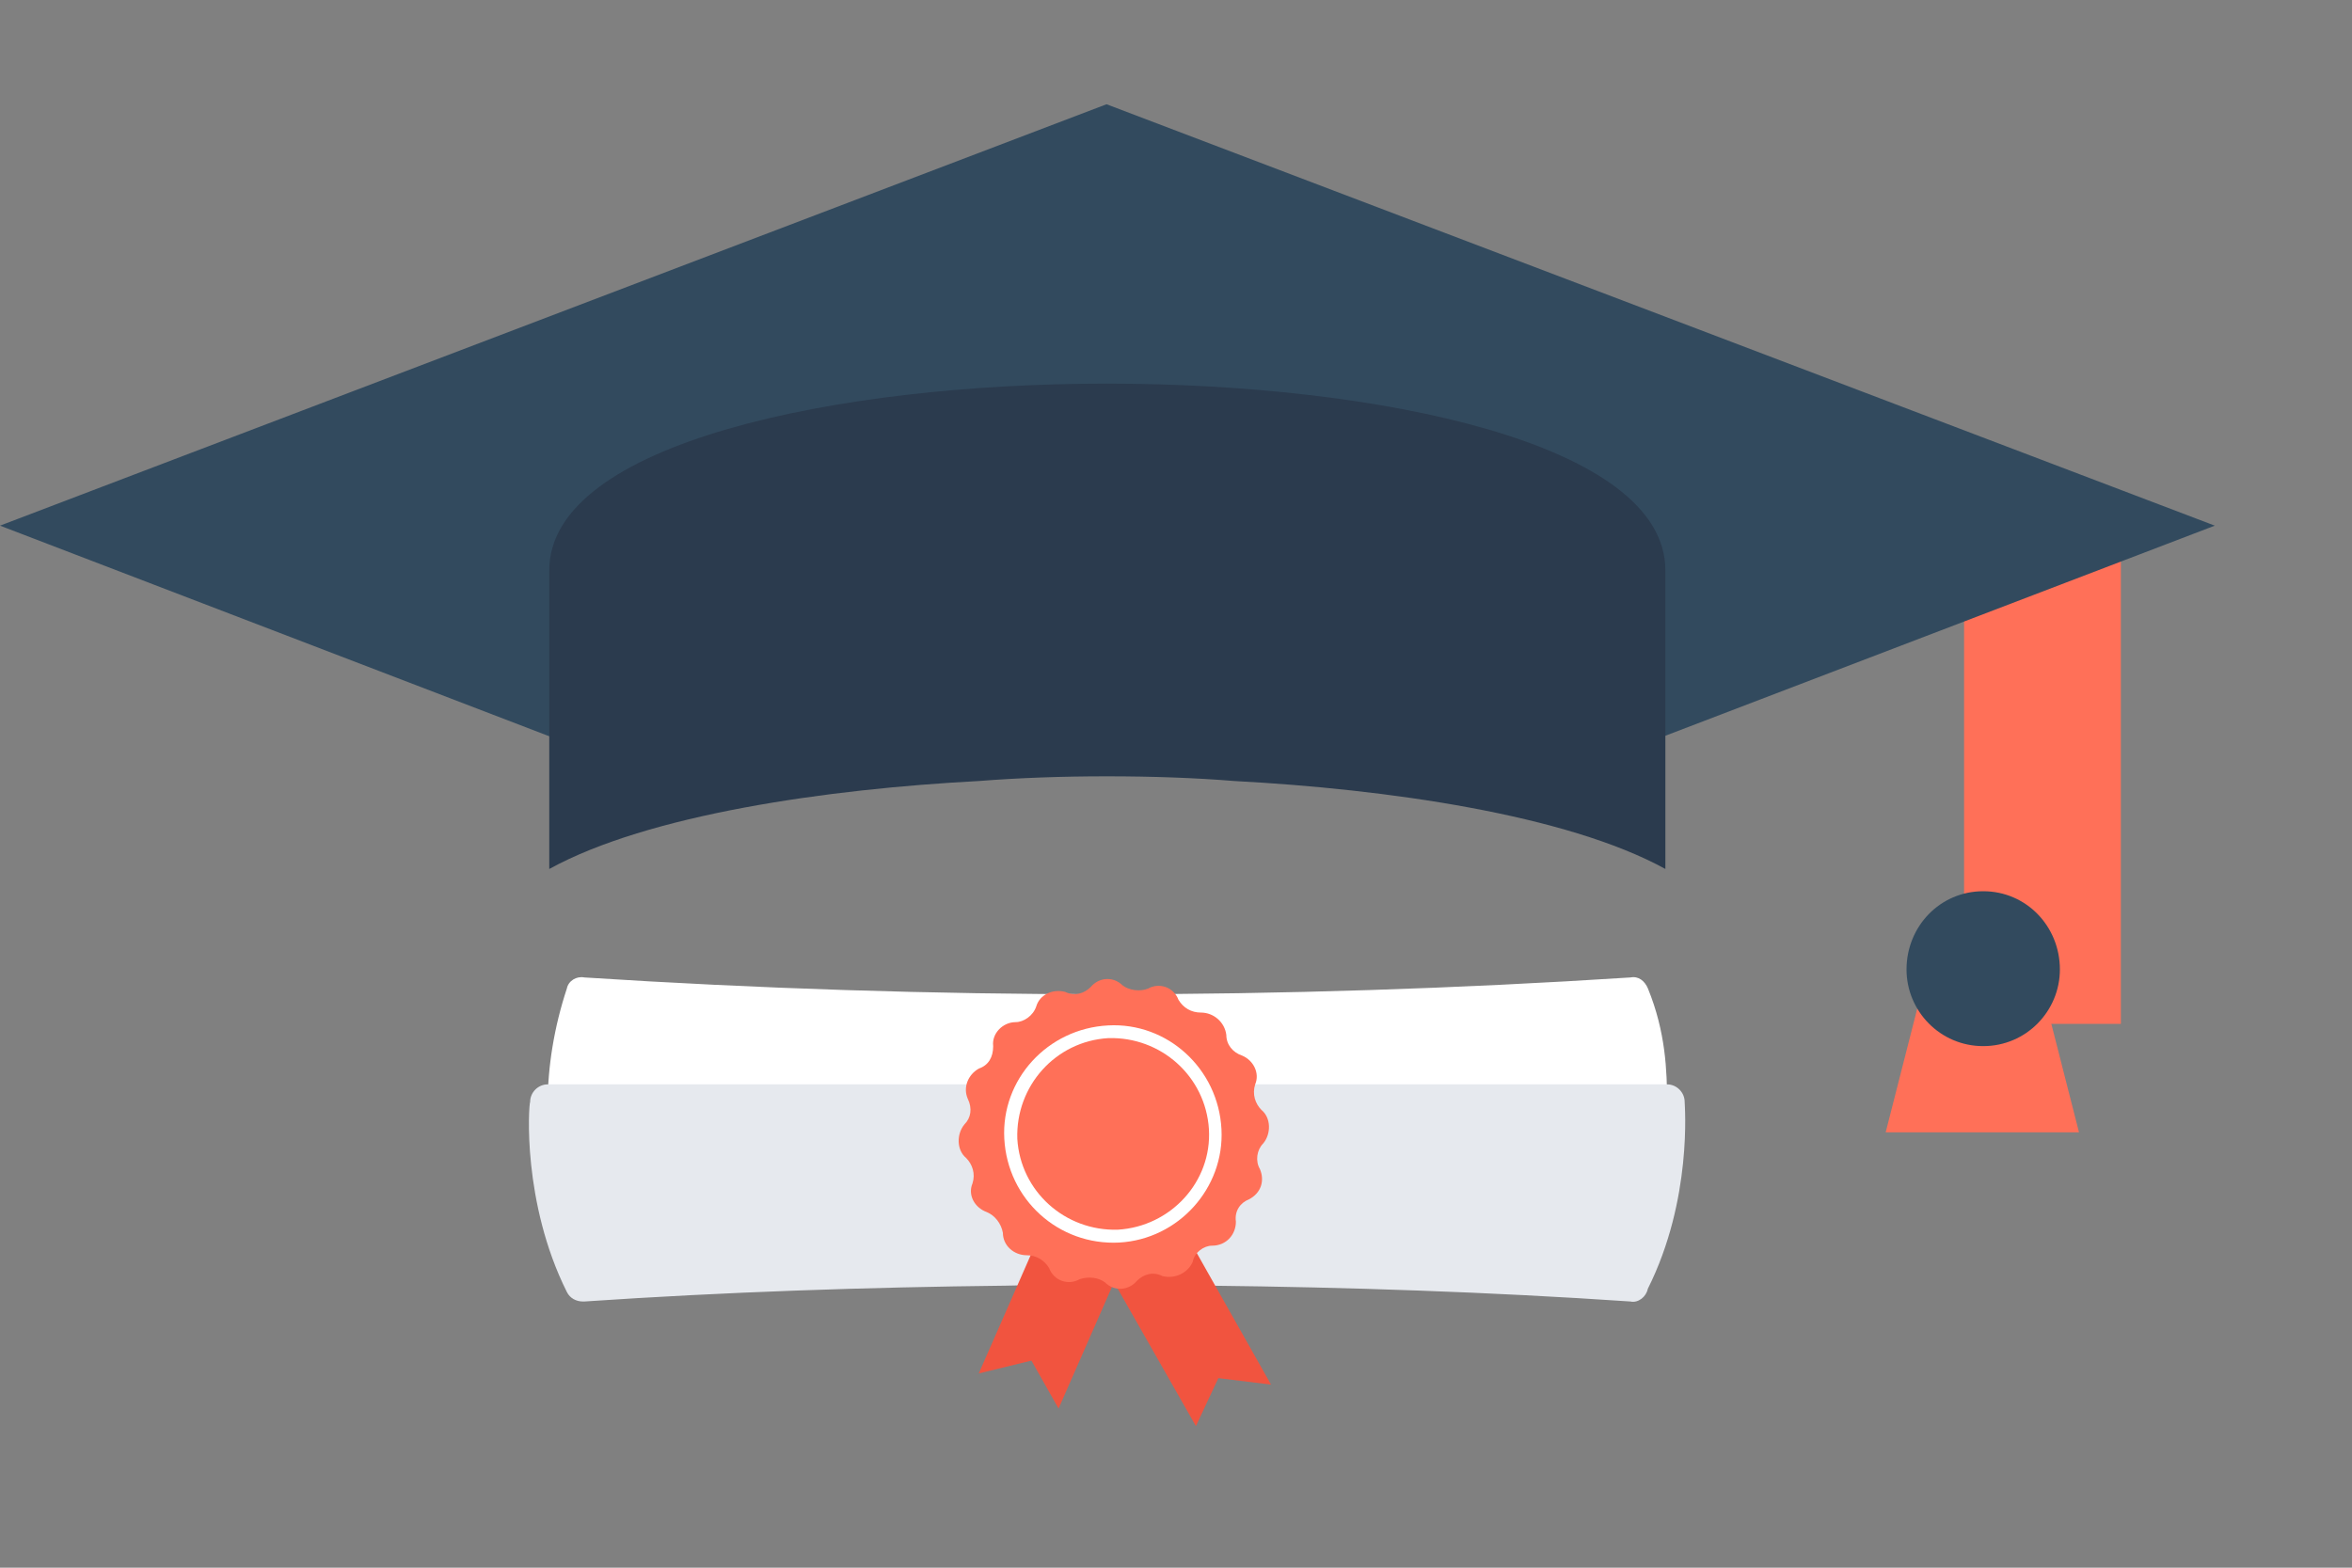 <svg width="15" height="10" viewBox="0 0 15 10" fill="none" xmlns="http://www.w3.org/2000/svg">
<rect x="0" y="0" width="15" height="10" fill="#808080" stroke="none"/>
<path fill-rule="evenodd" clip-rule="evenodd" d="M13.259 7.223H12.026L12.291 6.184H12.994L13.259 7.223Z" fill="#FF7058"/>
<rect x="12.526" y="3.435" width="1" height="3.096" fill="#FF7058"/>
<path fill-rule="evenodd" clip-rule="evenodd" d="M13.137 6.184C13.137 5.909 12.923 5.685 12.648 5.685C12.373 5.685 12.159 5.909 12.159 6.184C12.159 6.449 12.373 6.673 12.648 6.673C12.923 6.673 13.137 6.449 13.137 6.184Z" fill="#324A5E"/>
<path fill-rule="evenodd" clip-rule="evenodd" d="M0 3.353L7.057 0.665L14.125 3.353L10.53 4.728V3.648C10.53 2.854 8.727 2.487 7.057 2.487C5.387 2.487 3.585 2.854 3.585 3.648V4.728L0 3.353Z" fill="#324A5E"/>
<path fill-rule="evenodd" clip-rule="evenodd" d="M6.242 4.982C6.497 4.962 6.772 4.952 7.057 4.952C7.352 4.952 7.627 4.962 7.872 4.982C8.839 5.033 9.99 5.196 10.621 5.543V3.638C10.621 2.824 8.778 2.447 7.057 2.447C5.346 2.447 3.503 2.824 3.503 3.638V5.543C4.134 5.196 5.275 5.033 6.242 4.982Z" fill="#2B3B4E"/>
<path fill-rule="evenodd" clip-rule="evenodd" d="M10.51 6.306C10.489 6.256 10.449 6.225 10.398 6.235C8.188 6.378 5.937 6.378 3.727 6.235C3.677 6.225 3.625 6.256 3.615 6.306C3.534 6.551 3.493 6.805 3.493 7.04C3.493 7.101 3.544 7.152 3.605 7.152H10.52C10.582 7.152 10.632 7.101 10.632 7.04C10.632 6.826 10.622 6.581 10.51 6.306Z" fill="white"/>
<path fill-rule="evenodd" clip-rule="evenodd" d="M10.744 7.029C10.744 6.968 10.693 6.917 10.632 6.917H7.638C7.577 6.917 7.526 6.968 7.526 7.04H6.599C6.599 6.968 6.548 6.917 6.487 6.917H3.493C3.432 6.917 3.381 6.968 3.381 7.029C3.371 7.05 3.33 7.671 3.615 8.241C3.635 8.282 3.676 8.302 3.717 8.302H3.727C4.624 8.241 5.53 8.211 6.416 8.201L6.945 8.19L7.709 8.201C8.595 8.211 9.501 8.241 10.398 8.302C10.448 8.313 10.499 8.272 10.509 8.221C10.795 7.651 10.744 7.05 10.744 7.029Z" fill="#E6E9EE"/>
<path fill-rule="evenodd" clip-rule="evenodd" d="M7.047 7.62L7.301 7.732L6.751 8.985L6.578 8.679L6.242 8.761L6.792 7.508L7.047 7.62Z" fill="#F1543F"/>
<path fill-rule="evenodd" clip-rule="evenodd" d="M7.199 7.773L6.955 7.916L7.627 9.097L7.77 8.791L8.106 8.832L7.434 7.641L7.199 7.773Z" fill="#F1543F"/>
<path fill-rule="evenodd" clip-rule="evenodd" d="M8.056 7.294C8.107 7.233 8.107 7.131 8.045 7.08C8.005 7.04 7.985 6.979 8.005 6.917C8.035 6.846 7.995 6.765 7.923 6.734C7.862 6.714 7.821 6.663 7.821 6.602C7.811 6.52 7.74 6.459 7.659 6.459C7.597 6.459 7.547 6.429 7.516 6.378C7.485 6.296 7.393 6.266 7.322 6.306C7.271 6.327 7.2 6.317 7.16 6.286C7.098 6.225 7.007 6.235 6.956 6.296C6.915 6.337 6.854 6.357 6.793 6.327C6.711 6.306 6.63 6.347 6.609 6.419C6.589 6.48 6.528 6.52 6.477 6.52C6.396 6.52 6.324 6.592 6.334 6.673C6.334 6.744 6.304 6.795 6.243 6.816C6.172 6.856 6.141 6.938 6.172 7.009C6.202 7.07 6.192 7.131 6.151 7.172C6.1 7.233 6.1 7.335 6.161 7.386C6.202 7.427 6.222 7.488 6.202 7.549C6.172 7.62 6.212 7.702 6.294 7.732C6.344 7.753 6.385 7.803 6.396 7.864C6.396 7.946 6.467 8.007 6.548 8.007C6.609 8.007 6.66 8.038 6.691 8.089C6.721 8.17 6.813 8.201 6.885 8.16C6.945 8.14 7.007 8.15 7.047 8.18C7.108 8.241 7.2 8.231 7.251 8.17C7.292 8.129 7.353 8.109 7.414 8.14C7.495 8.16 7.577 8.119 7.607 8.048C7.618 7.987 7.679 7.946 7.73 7.946C7.821 7.946 7.882 7.875 7.882 7.793C7.872 7.722 7.913 7.671 7.964 7.651C8.045 7.61 8.066 7.529 8.035 7.457C8.005 7.406 8.015 7.335 8.056 7.294Z" fill="#FF7058"/>
<path fill-rule="evenodd" clip-rule="evenodd" d="M7.79 7.203C7.77 6.816 7.444 6.52 7.067 6.541C6.68 6.561 6.384 6.887 6.405 7.264C6.426 7.651 6.751 7.946 7.138 7.926C7.515 7.905 7.81 7.579 7.79 7.203Z" fill="white"/>
<path fill-rule="evenodd" clip-rule="evenodd" d="M7.71 7.203C7.689 6.866 7.404 6.612 7.068 6.622C6.732 6.642 6.477 6.927 6.488 7.264C6.508 7.6 6.793 7.854 7.129 7.844C7.465 7.824 7.73 7.539 7.71 7.203Z" fill="#FF7058"/>
</svg>
